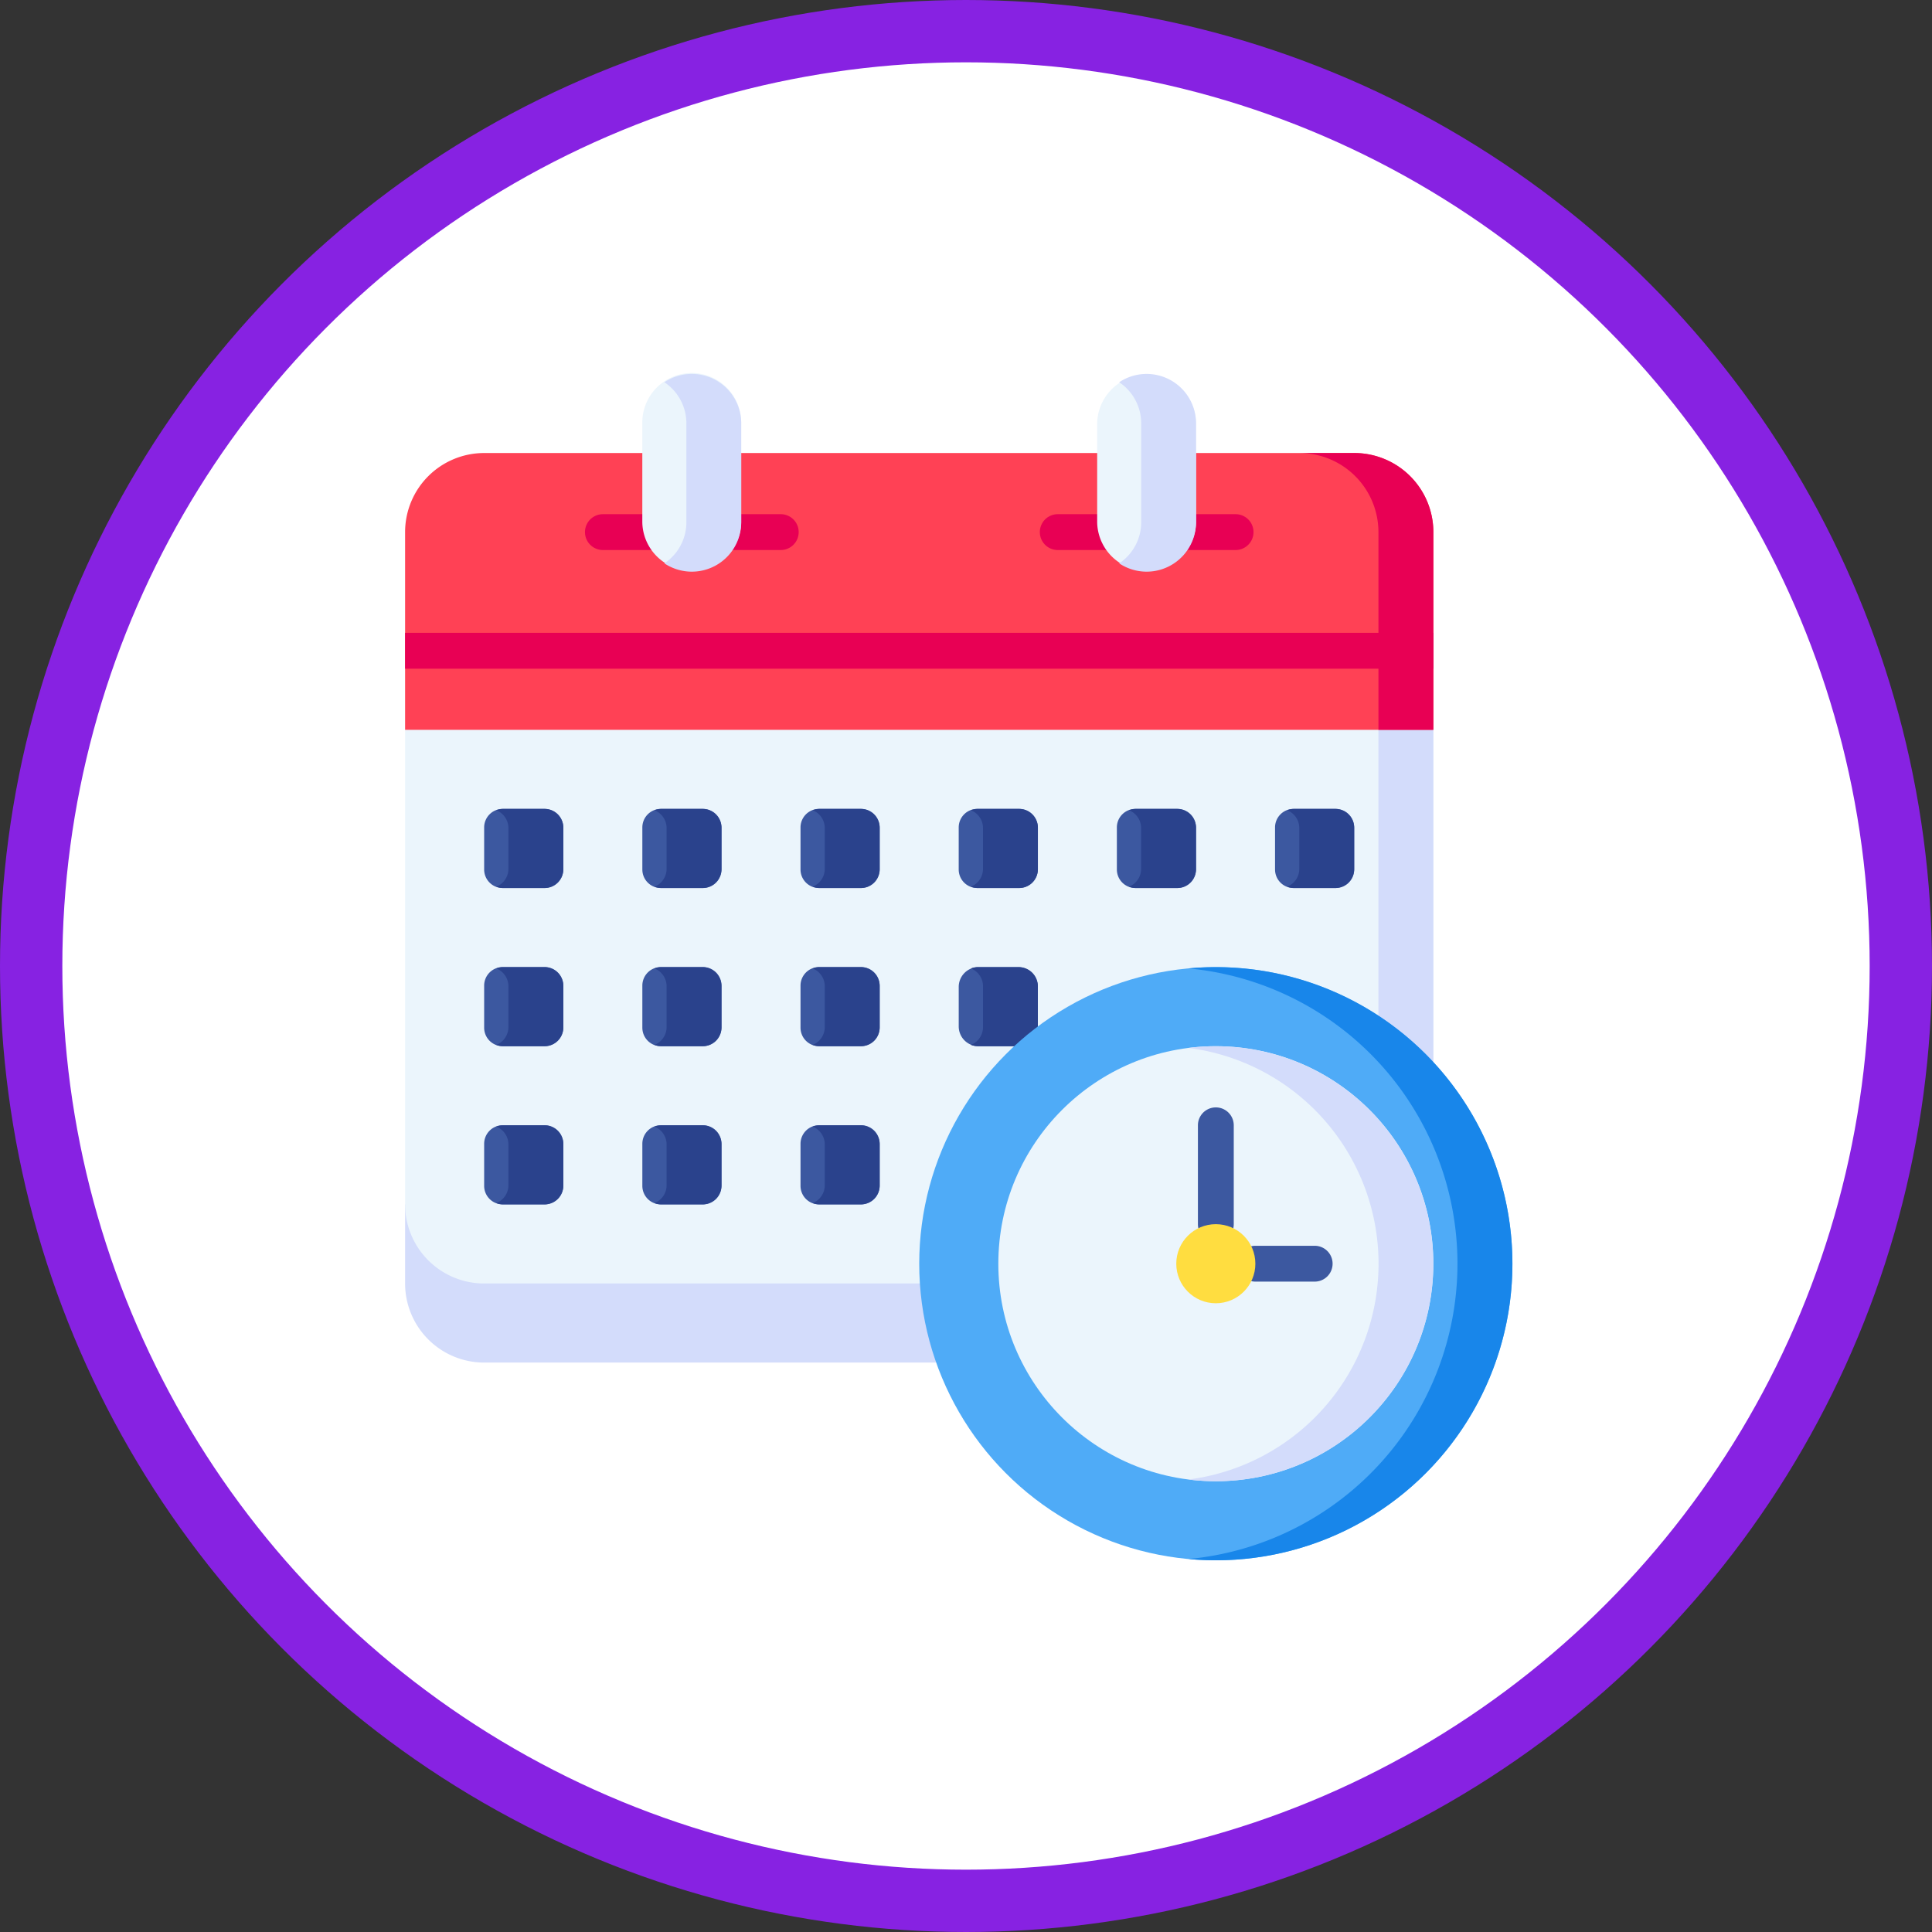<svg xmlns="http://www.w3.org/2000/svg" width="124" height="124" viewBox="0 0 124 124">
  <rect x="0" y="0" width="124" height="124" fill="#333333" stroke="none"/>
  <g id="Grupo_1103073" data-name="Grupo 1103073" transform="translate(-829 -5505)">
    <g id="Grupo_1102852" data-name="Grupo 1102852" transform="translate(609.019 3585.543)">
      <circle id="Elipse_11549" data-name="Elipse 11549" cx="60" cy="60" r="60" transform="translate(221.981 1921.457)" fill="#fff" stroke="#8722e2" stroke-width="4"/>
    </g>
    <g id="Grupo_1103072" data-name="Grupo 1103072" transform="translate(837.942 5529)">
      <g id="Grupo_1103067" data-name="Grupo 1103067" transform="translate(17.058)">
        <path id="Trazado_878957" data-name="Trazado 878957" d="M51.141,368.552H22.135a5.076,5.076,0,0,1-5.076-5.076V358.4H56.017Z" transform="translate(-17.059 -305.099)" fill="#d3dcfb"/>
        <path id="Trazado_878958" data-name="Trazado 878958" d="M83.056,80.957v35.534H22.135a5.076,5.076,0,0,1-5.076-5.076V80.957L52.6,68.266Z" transform="translate(-17.059 -58.114)" fill="#ebf5fc"/>
        <g id="Grupo_1103060" data-name="Grupo 1103060" transform="translate(5.078 27.92)">
          <path id="Trazado_878959" data-name="Trazado 878959" d="M55.089,192.81h-2.7a1.19,1.19,0,0,1-1.19-1.19v-2.7a1.19,1.19,0,0,1,1.19-1.19h2.7a1.19,1.19,0,0,1,1.19,1.19v2.7A1.19,1.19,0,0,1,55.089,192.81Z" transform="translate(-51.203 -187.734)" fill="#3c58a0"/>
          <path id="Trazado_878960" data-name="Trazado 878960" d="M123.356,192.81h-2.7a1.19,1.19,0,0,1-1.19-1.19v-2.7a1.19,1.19,0,0,1,1.19-1.19h2.7a1.19,1.19,0,0,1,1.19,1.19v2.7A1.19,1.19,0,0,1,123.356,192.81Z" transform="translate(-109.317 -187.734)" fill="#3c58a0"/>
          <path id="Trazado_878961" data-name="Trazado 878961" d="M191.622,192.81h-2.7a1.19,1.19,0,0,1-1.19-1.19v-2.7a1.19,1.19,0,0,1,1.19-1.19h2.7a1.19,1.19,0,0,1,1.19,1.19v2.7A1.19,1.19,0,0,1,191.622,192.81Z" transform="translate(-167.431 -187.734)" fill="#3c58a0"/>
          <path id="Trazado_878962" data-name="Trazado 878962" d="M259.889,192.81h-2.7a1.19,1.19,0,0,1-1.19-1.19v-2.7a1.19,1.19,0,0,1,1.19-1.19h2.7a1.19,1.19,0,0,1,1.19,1.19v2.7A1.19,1.19,0,0,1,259.889,192.81Z" transform="translate(-225.545 -187.734)" fill="#3c58a0"/>
          <path id="Trazado_878963" data-name="Trazado 878963" d="M328.144,192.81h-2.7a1.19,1.19,0,0,1-1.19-1.19v-2.7a1.19,1.19,0,0,1,1.19-1.19h2.7a1.19,1.19,0,0,1,1.19,1.19v2.7A1.19,1.19,0,0,1,328.144,192.81Z" transform="translate(-283.649 -187.734)" fill="#3c58a0"/>
          <path id="Trazado_878964" data-name="Trazado 878964" d="M396.411,192.81h-2.7a1.19,1.19,0,0,1-1.19-1.19v-2.7a1.19,1.19,0,0,1,1.19-1.19h2.7a1.19,1.19,0,0,1,1.19,1.19v2.7A1.19,1.19,0,0,1,396.411,192.81Z" transform="translate(-341.764 -187.734)" fill="#3c58a0"/>
          <path id="Trazado_878965" data-name="Trazado 878965" d="M55.089,261.076h-2.7a1.19,1.19,0,0,1-1.19-1.19v-2.7a1.19,1.19,0,0,1,1.19-1.19h2.7a1.19,1.19,0,0,1,1.19,1.19v2.7A1.19,1.19,0,0,1,55.089,261.076Z" transform="translate(-51.203 -245.848)" fill="#3c58a0"/>
          <path id="Trazado_878966" data-name="Trazado 878966" d="M123.356,261.076h-2.7a1.19,1.19,0,0,1-1.19-1.19v-2.7a1.19,1.19,0,0,1,1.19-1.19h2.7a1.19,1.19,0,0,1,1.19,1.19v2.7A1.19,1.19,0,0,1,123.356,261.076Z" transform="translate(-109.317 -245.848)" fill="#3c58a0"/>
          <path id="Trazado_878967" data-name="Trazado 878967" d="M191.622,261.076h-2.7a1.19,1.19,0,0,1-1.19-1.19v-2.7a1.19,1.19,0,0,1,1.19-1.19h2.7a1.19,1.19,0,0,1,1.19,1.19v2.7A1.19,1.19,0,0,1,191.622,261.076Z" transform="translate(-167.431 -245.848)" fill="#3c58a0"/>
          <path id="Trazado_878968" data-name="Trazado 878968" d="M261.079,261.076v-3.807A1.269,1.269,0,0,0,259.81,256h-2.538A1.269,1.269,0,0,0,256,257.269v2.538a1.269,1.269,0,0,0,1.269,1.269Z" transform="translate(-225.545 -245.848)" fill="#3c58a0"/>
          <path id="Trazado_878969" data-name="Trazado 878969" d="M55.089,329.343h-2.7a1.19,1.19,0,0,1-1.19-1.19v-2.7a1.19,1.19,0,0,1,1.19-1.19h2.7a1.19,1.19,0,0,1,1.19,1.19v2.7A1.19,1.19,0,0,1,55.089,329.343Z" transform="translate(-51.203 -303.962)" fill="#3c58a0"/>
          <path id="Trazado_878970" data-name="Trazado 878970" d="M123.356,329.343h-2.7a1.19,1.19,0,0,1-1.19-1.19v-2.7a1.19,1.19,0,0,1,1.19-1.19h2.7a1.19,1.19,0,0,1,1.19,1.19v2.7A1.19,1.19,0,0,1,123.356,329.343Z" transform="translate(-109.317 -303.962)" fill="#3c58a0"/>
          <path id="Trazado_878971" data-name="Trazado 878971" d="M191.622,329.343h-2.7a1.19,1.19,0,0,1-1.19-1.19v-2.7a1.19,1.19,0,0,1,1.19-1.19h2.7a1.19,1.19,0,0,1,1.19,1.19v2.7A1.19,1.19,0,0,1,191.622,329.343Z" transform="translate(-167.431 -303.962)" fill="#3c58a0"/>
        </g>
        <path id="Trazado_878972" data-name="Trazado 878972" d="M400.819,187.733h-2.625a1.223,1.223,0,0,0-.449.086,1.225,1.225,0,0,1,.776,1.139v2.625a1.225,1.225,0,0,1-.776,1.139,1.22,1.22,0,0,0,.449.086h2.625a1.226,1.226,0,0,0,1.226-1.226v-2.625A1.226,1.226,0,0,0,400.819,187.733Z" transform="translate(-341.13 -159.814)" fill="#2a428c"/>
        <path id="Trazado_878973" data-name="Trazado 878973" d="M332.552,187.733h-2.625a1.223,1.223,0,0,0-.449.086,1.225,1.225,0,0,1,.776,1.139v2.625a1.225,1.225,0,0,1-.776,1.139,1.22,1.22,0,0,0,.449.086h2.625a1.226,1.226,0,0,0,1.226-1.226v-2.625A1.226,1.226,0,0,0,332.552,187.733Z" transform="translate(-283.015 -159.814)" fill="#2a428c"/>
        <path id="Trazado_878974" data-name="Trazado 878974" d="M264.3,187.733h-2.625a1.223,1.223,0,0,0-.449.086,1.225,1.225,0,0,1,.776,1.139v2.625a1.225,1.225,0,0,1-.776,1.139,1.22,1.22,0,0,0,.449.086H264.3a1.226,1.226,0,0,0,1.226-1.226v-2.625A1.226,1.226,0,0,0,264.3,187.733Z" transform="translate(-224.911 -159.814)" fill="#2a428c"/>
        <path id="Trazado_878975" data-name="Trazado 878975" d="M196.03,187.733h-2.625a1.223,1.223,0,0,0-.449.086,1.225,1.225,0,0,1,.776,1.139v2.625a1.225,1.225,0,0,1-.776,1.139,1.22,1.22,0,0,0,.449.086h2.625a1.226,1.226,0,0,0,1.226-1.226v-2.625A1.226,1.226,0,0,0,196.03,187.733Z" transform="translate(-166.797 -159.814)" fill="#2a428c"/>
        <path id="Trazado_878976" data-name="Trazado 878976" d="M127.763,187.733h-2.625a1.223,1.223,0,0,0-.449.086,1.225,1.225,0,0,1,.776,1.139v2.625a1.225,1.225,0,0,1-.776,1.139,1.22,1.22,0,0,0,.449.086h2.625a1.226,1.226,0,0,0,1.226-1.226v-2.625A1.226,1.226,0,0,0,127.763,187.733Z" transform="translate(-108.682 -159.814)" fill="#2a428c"/>
        <path id="Trazado_878977" data-name="Trazado 878977" d="M59.5,187.733H56.872a1.223,1.223,0,0,0-.449.086,1.225,1.225,0,0,1,.776,1.139v2.625a1.225,1.225,0,0,1-.776,1.139,1.22,1.22,0,0,0,.449.086H59.5a1.226,1.226,0,0,0,1.226-1.226v-2.625A1.226,1.226,0,0,0,59.5,187.733Z" transform="translate(-50.569 -159.814)" fill="#2a428c"/>
        <path id="Trazado_878978" data-name="Trazado 878978" d="M59.5,256H56.872a1.223,1.223,0,0,0-.449.086,1.225,1.225,0,0,1,.776,1.14v2.625a1.225,1.225,0,0,1-.776,1.139,1.22,1.22,0,0,0,.449.086H59.5a1.226,1.226,0,0,0,1.226-1.226v-2.625A1.226,1.226,0,0,0,59.5,256Z" transform="translate(-50.569 -217.928)" fill="#2a428c"/>
        <path id="Trazado_878979" data-name="Trazado 878979" d="M59.5,324.267H56.872a1.223,1.223,0,0,0-.449.086,1.225,1.225,0,0,1,.776,1.139v2.625a1.225,1.225,0,0,1-.776,1.139,1.22,1.22,0,0,0,.449.086H59.5a1.226,1.226,0,0,0,1.226-1.226v-2.625A1.226,1.226,0,0,0,59.5,324.267Z" transform="translate(-50.569 -276.042)" fill="#2a428c"/>
        <path id="Trazado_878980" data-name="Trazado 878980" d="M127.763,256h-2.625a1.223,1.223,0,0,0-.449.086,1.225,1.225,0,0,1,.776,1.14v2.625a1.225,1.225,0,0,1-.776,1.139,1.22,1.22,0,0,0,.449.086h2.625a1.226,1.226,0,0,0,1.226-1.226v-2.625A1.226,1.226,0,0,0,127.763,256Z" transform="translate(-108.682 -217.928)" fill="#2a428c"/>
        <path id="Trazado_878981" data-name="Trazado 878981" d="M127.763,324.267h-2.625a1.223,1.223,0,0,0-.449.086,1.225,1.225,0,0,1,.776,1.139v2.625a1.225,1.225,0,0,1-.776,1.139,1.22,1.22,0,0,0,.449.086h2.625a1.226,1.226,0,0,0,1.226-1.226v-2.625A1.226,1.226,0,0,0,127.763,324.267Z" transform="translate(-108.682 -276.042)" fill="#2a428c"/>
        <path id="Trazado_878982" data-name="Trazado 878982" d="M196.03,256h-2.625a1.223,1.223,0,0,0-.449.086,1.225,1.225,0,0,1,.776,1.14v2.625a1.225,1.225,0,0,1-.776,1.139,1.22,1.22,0,0,0,.449.086h2.625a1.226,1.226,0,0,0,1.226-1.226v-2.625A1.226,1.226,0,0,0,196.03,256Z" transform="translate(-166.797 -217.928)" fill="#2a428c"/>
        <path id="Trazado_878983" data-name="Trazado 878983" d="M265.522,261.076v-3.851A1.226,1.226,0,0,0,264.3,256h-2.625a1.223,1.223,0,0,0-.449.086,1.225,1.225,0,0,1,.776,1.14v2.625a1.225,1.225,0,0,1-.776,1.139,1.22,1.22,0,0,0,.449.086h3.851Z" transform="translate(-224.91 -217.928)" fill="#2a428c"/>
        <path id="Trazado_878984" data-name="Trazado 878984" d="M196.03,324.267h-2.625a1.223,1.223,0,0,0-.449.086,1.225,1.225,0,0,1,.776,1.139v2.625a1.225,1.225,0,0,1-.776,1.139,1.22,1.22,0,0,0,.449.086h2.625a1.226,1.226,0,0,0,1.226-1.226v-2.625A1.226,1.226,0,0,0,196.03,324.267Z" transform="translate(-166.797 -276.042)" fill="#2a428c"/>
        <path id="Trazado_878985" data-name="Trazado 878985" d="M437.114,143.721v37h3.526V145.19Z" transform="translate(-374.644 -122.347)" fill="#d3dcfb"/>
        <path id="Trazado_878986" data-name="Trazado 878986" d="M83.056,51.9V39.21a5.076,5.076,0,0,0-5.076-5.076H22.135a5.076,5.076,0,0,0-5.076,5.076V51.9Z" transform="translate(-17.059 -29.058)" fill="#ff4155"/>
        <g id="Grupo_1103066" data-name="Grupo 1103066" transform="translate(11.542 9.004)">
          <g id="Grupo_1103065" data-name="Grupo 1103065">
            <g id="Grupo_1103061" data-name="Grupo 1103061">
              <path id="Trazado_878987" data-name="Trazado 878987" d="M99.119,62.839h-3.3a1.149,1.149,0,0,1,0-2.3h3.3a1.149,1.149,0,0,1,0,2.3Z" transform="translate(-94.666 -60.541)" fill="#e80054"/>
            </g>
            <g id="Grupo_1103062" data-name="Grupo 1103062" transform="translate(8.117)">
              <path id="Trazado_878988" data-name="Trazado 878988" d="M153.7,62.839h-3.3a1.149,1.149,0,0,1,0-2.3h3.3a1.149,1.149,0,1,1,0,2.3Z" transform="translate(-149.248 -60.541)" fill="#e80054"/>
            </g>
            <g id="Grupo_1103063" data-name="Grupo 1103063" transform="translate(29.19)">
              <path id="Trazado_878989" data-name="Trazado 878989" d="M295.4,62.839h-3.3a1.149,1.149,0,1,1,0-2.3h3.3a1.149,1.149,0,1,1,0,2.3Z" transform="translate(-290.943 -60.541)" fill="#e80054"/>
            </g>
            <g id="Grupo_1103064" data-name="Grupo 1103064" transform="translate(37.308)">
              <path id="Trazado_878990" data-name="Trazado 878990" d="M349.979,62.839h-3.3a1.149,1.149,0,1,1,0-2.3h3.3a1.149,1.149,0,0,1,0,2.3Z" transform="translate(-345.526 -60.541)" fill="#e80054"/>
            </g>
          </g>
        </g>
        <path id="Trazado_878991" data-name="Trazado 878991" d="M125.8,9.518a3.173,3.173,0,0,1-6.345,0V3.173a3.173,3.173,0,1,1,6.345,0V9.518Z" transform="translate(-104.23)" fill="#ebf5fc"/>
        <path id="Trazado_878992" data-name="Trazado 878992" d="M322.081,9.518a3.173,3.173,0,0,1-6.345,0V3.173a3.173,3.173,0,0,1,6.345,0V9.518Z" transform="translate(-271.317)" fill="#ebf5fc"/>
        <path id="Trazado_878993" data-name="Trazado 878993" d="M326.993,0a3.157,3.157,0,0,0-1.76.534,3.169,3.169,0,0,1,1.413,2.639V9.518a3.169,3.169,0,0,1-1.413,2.639,3.172,3.172,0,0,0,4.933-2.639V3.173A3.172,3.172,0,0,0,326.993,0Z" transform="translate(-279.401)" fill="#d3dcfb"/>
        <path id="Trazado_878994" data-name="Trazado 878994" d="M130.715,0a3.157,3.157,0,0,0-1.76.534,3.169,3.169,0,0,1,1.413,2.639V9.518a3.169,3.169,0,0,1-1.413,2.639,3.172,3.172,0,0,0,4.933-2.639V3.173A3.172,3.172,0,0,0,130.715,0Z" transform="translate(-112.314)" fill="#d3dcfb"/>
        <path id="Trazado_878995" data-name="Trazado 878995" d="M406.515,34.133H402.99a5.076,5.076,0,0,1,5.076,5.076V51.9h3.525V39.209a5.076,5.076,0,0,0-5.076-5.076Z" transform="translate(-345.595 -29.057)" fill="#e80054"/>
        <path id="Trazado_878996" data-name="Trazado 878996" d="M17.058,111.74h66v2.3h-66Z" transform="translate(-17.058 -95.122)" fill="#e80054"/>
      </g>
      <circle id="Elipse_11657" data-name="Elipse 11657" cx="19.036" cy="19.036" r="19.036" transform="translate(50.056 38.072)" fill="#4fabf7"/>
      <circle id="Elipse_11658" data-name="Elipse 11658" cx="13.96" cy="13.96" r="13.96" transform="translate(55.133 43.148)" fill="#ebf5fc"/>
      <g id="Grupo_1103069" data-name="Grupo 1103069" transform="translate(67.943 47.076)">
        <g id="Grupo_1103068" data-name="Grupo 1103068">
          <path id="Trazado_878997" data-name="Trazado 878997" d="M360.365,325.183a1.149,1.149,0,0,1-1.149-1.149v-6.345a1.149,1.149,0,1,1,2.3,0v6.345A1.149,1.149,0,0,1,360.365,325.183Z" transform="translate(-359.216 -316.54)" fill="#3c58a0"/>
        </g>
      </g>
      <g id="Grupo_1103071" data-name="Grupo 1103071" transform="translate(70.481 55.959)">
        <g id="Grupo_1103070" data-name="Grupo 1103070">
          <path id="Trazado_878998" data-name="Trazado 878998" d="M381.238,378.572h-3.807a1.149,1.149,0,0,1,0-2.3h3.807a1.149,1.149,0,1,1,0,2.3Z" transform="translate(-376.282 -376.274)" fill="#3c58a0"/>
        </g>
      </g>
      <path id="Trazado_878999" data-name="Trazado 878999" d="M356.856,256c-.594,0-1.182.029-1.762.082a19.036,19.036,0,0,1,0,37.908c.58.053,1.168.082,1.762.082a19.036,19.036,0,0,0,0-38.072Z" transform="translate(-287.764 -217.928)" fill="#1886ea"/>
      <path id="Trazado_879000" data-name="Trazado 879000" d="M356.864,290.133a14.1,14.1,0,0,0-1.761.11,13.961,13.961,0,0,1,0,27.7,13.96,13.96,0,1,0,1.761-27.809Z" transform="translate(-287.771 -246.985)" fill="#d3dcfb"/>
      <circle id="Elipse_11659" data-name="Elipse 11659" cx="2.538" cy="2.538" r="2.538" transform="translate(66.554 54.57)" fill="#ffdd40"/>
    </g>
  </g>
</svg>
